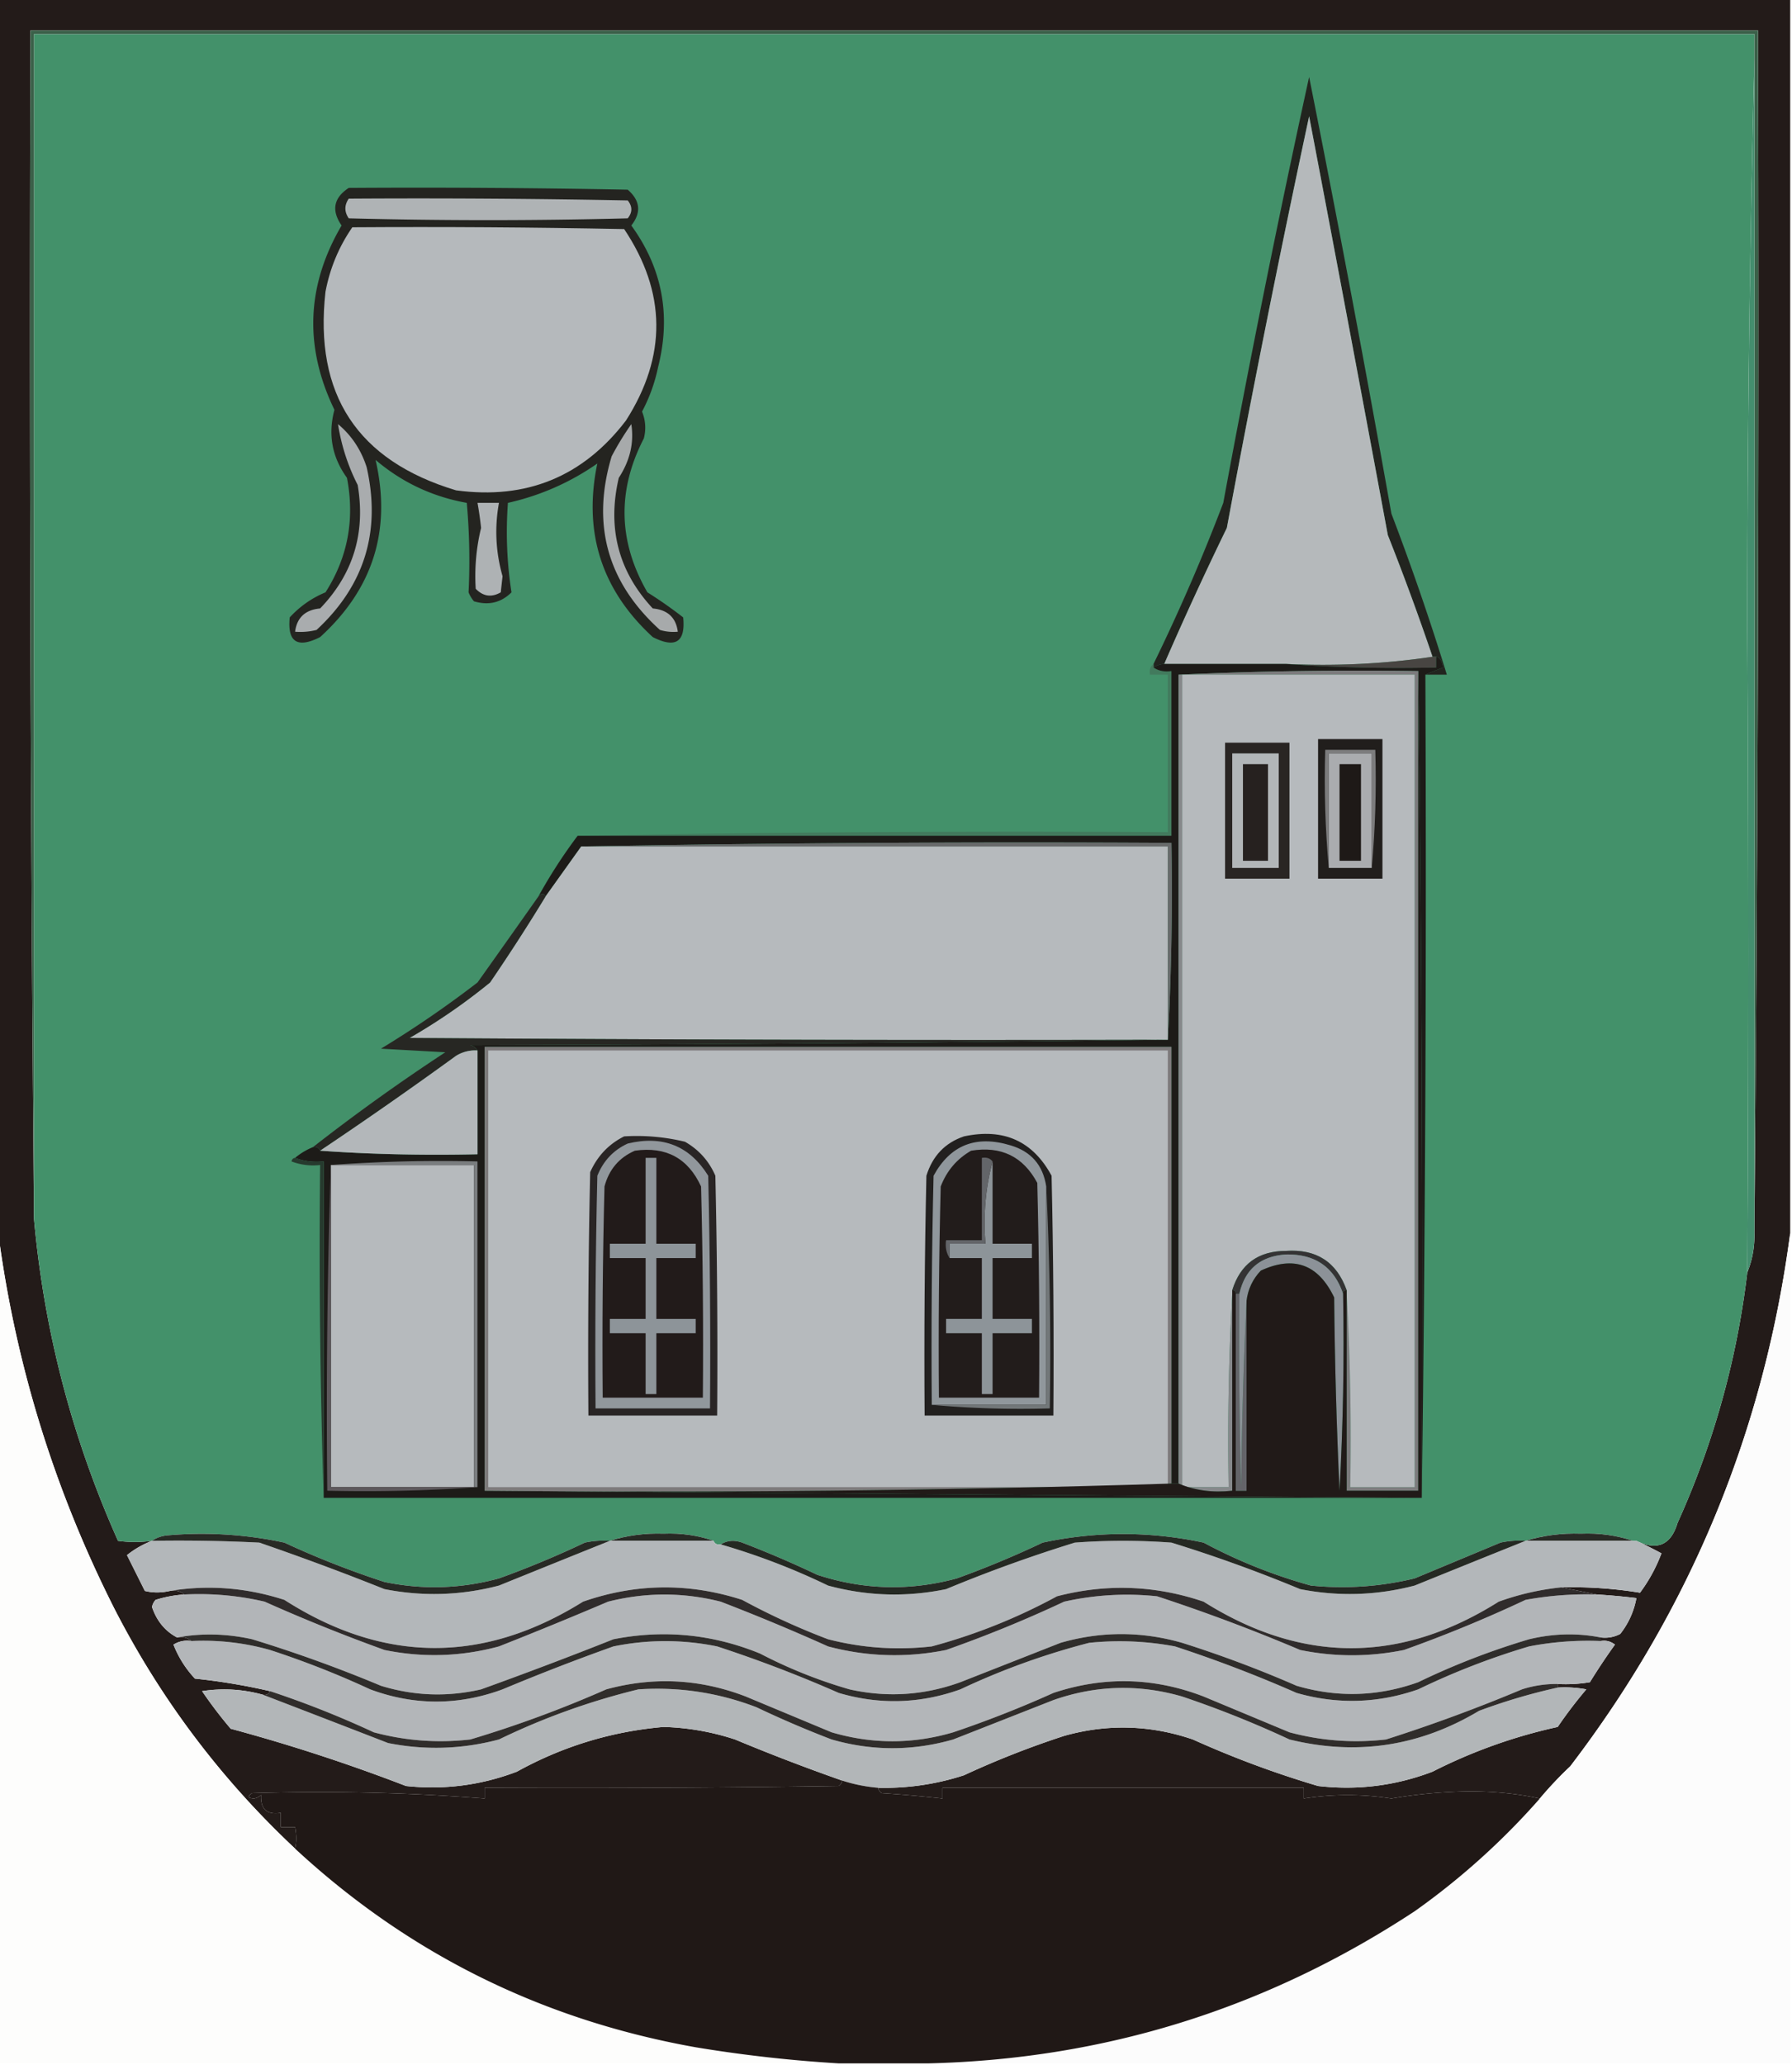 <svg xmlns="http://www.w3.org/2000/svg" width="501" height="577" style="shape-rendering:geometricPrecision;text-rendering:geometricPrecision;image-rendering:optimizeQuality;fill-rule:evenodd;clip-rule:evenodd"><path style="opacity:1" fill="#231b19" d="M-.5-.5h501v345c-7.304 55.254-27.804 104.921-61.5 149a106.308 106.308 0 0 0-8.5 9c-6.131-1.33-12.631-1.997-19.5-2-7.423.089-14.756.755-22 2a78.82 78.82 0 0 0-24.5 0v-3h-101v3a377.974 377.974 0 0 0-17-1.5c-.556-.383-.889-.883-1-1.5a71.795 71.795 0 0 0 24-3.5 252.528 252.528 0 0 1 28-11c12.079-3.405 24.079-3.072 36 1a275.875 275.875 0 0 0 35 13c10.985 1.27 21.652-.063 32-4a146.148 146.148 0 0 1 35-12.5 121.917 121.917 0 0 1 8-10.5 32.462 32.462 0 0 0-8-.5v-1a40.914 40.914 0 0 0 9-.5 175.97 175.97 0 0 1 7-10.5c-1.189-.929-2.522-1.262-4-1v-1c1.967.239 3.801-.094 5.5-1 2.324-2.98 3.824-6.313 4.5-10a185.422 185.422 0 0 0-11-1l-10-2c7.452-.181 14.785.319 22 1.5a44.033 44.033 0 0 0 6-11 118.283 118.283 0 0 0-7-3.5c5.817 2.841 9.651 1.174 11.5-5 10.098-22.318 16.598-45.652 19.5-70 1.403-3.409 2.07-7.075 2-11 1-111.832 1.333-223.832 1-336H8.5c-.333 110.835 0 221.501 1 332 2.833 31.332 10.666 61.332 23.5 90 3.047.429 6.214.429 9.5 0a25.876 25.876 0 0 0-7 4l5 10c2.218.557 4.55.557 7 0 1.599-.268 2.932.066 4 1a34.026 34.026 0 0 0-8 1.5 3.942 3.942 0 0 0-1 2c1.322 3.892 3.655 6.726 7 8.5 1.599-.268 2.932.066 4 1-1.788-.285-3.455.048-5 1a29.697 29.697 0 0 0 6 9.5 172.437 172.437 0 0 1 21 3.5c-.342.838-1.008 1.172-2 1-5.633-1.554-11.3-1.887-17-1a121.795 121.795 0 0 0 8 10.5 492.91 492.91 0 0 1 49 16c10.641 1.139 20.974-.194 31-4 12.805-7.074 26.472-11.24 41-12.5a69.999 69.999 0 0 1 20 3.5 561.42 561.42 0 0 0 30 11.5c-.111.617-.444 1.117-1 1.5-32.998.5-65.998.667-99 .5v3c-21.447-1.687-43.114-2.187-65-1.5-1.388.889-1.222 1.389.5 1.5a3.944 3.944 0 0 0 2-1c-.209 3.959 1.625 5.626 5.5 5v4h4c.435 2.203.435 4.203 0 6-20.702-19.398-37.535-41.731-50.5-67-16.8-33.226-27.633-68.226-32.5-105V-.5z"/><path style="opacity:1" fill="#43916a" d="M490.5 16.5c-1.333 52.83-2 105.996-2 159.5.376 59.964.376 119.797 0 179.5-2.902 24.348-9.402 47.682-19.5 70-1.849 6.174-5.683 7.841-11.5 5h-1c-4.565-1.54-9.398-2.207-14.5-2-5.421-.174-10.587.493-15.5 2a24.935 24.935 0 0 0-7 .5c-8.01 3.339-16.01 6.673-24 10a86.115 86.115 0 0 1-29 2 145.79 145.79 0 0 1-30-12c-15.022-3.195-30.022-3.195-45 0a267.58 267.58 0 0 1-24 10c-13.103 3.561-26.103 3.228-39-1a291.609 291.609 0 0 0-21-9c-2.212-.789-4.212-.622-6 .5-.992.172-1.658-.162-2-1-4.396-1.533-9.063-2.2-14-2-5.255-.166-10.255.501-15 2a24.935 24.935 0 0 0-7 .5 266.655 266.655 0 0 1-24 10c-10.579 2.89-21.246 3.223-32 1a252.505 252.505 0 0 1-28-11 110.005 110.005 0 0 0-33-2c-1.558.21-2.892.71-4 1.5-3.286.429-6.453.429-9.5 0-12.834-28.668-20.667-58.668-23.5-90V9.5h481v7z"/><path style="opacity:1" fill="#3b6049" d="M490.5 344.5V9.5H9.5v331c-1-110.499-1.333-221.165-1-332h483c.333 112.168 0 224.168-1 336z"/><path style="opacity:1" fill="#448e6e" d="M490.5 16.5v328c.07 3.925-.597 7.591-2 11 .376-59.703.376-119.536 0-179.5 0-53.504.667-106.67 2-159.5z"/><path style="opacity:1" fill="#22241f" d="M398.5 188.5a112.33 112.33 0 0 1 5-2c-.368-1.987-1.034-2.987-2-3h-1a720.049 720.049 0 0 0-12.5-34 25106.67 25106.67 0 0 0-22-117 4380.84 4380.84 0 0 0-23 115 971.45 971.45 0 0 0-17.5 38 5.727 5.727 0 0 0-3 1v-1a539.92 539.92 0 0 0 19.5-45 3756.918 3756.918 0 0 1 24-119 5864.213 5864.213 0 0 1 23 122 717.09 717.09 0 0 1 15.5 45h-6z"/><path style="opacity:1" fill="#b5b9bb" d="M400.5 183.5c-13.292 1.982-26.959 2.649-41 2h-34a971.45 971.45 0 0 1 17.5-38 4380.84 4380.84 0 0 1 23-115 25106.67 25106.67 0 0 1 22 117 720.049 720.049 0 0 1 12.5 34z"/><path style="opacity:1" fill="#242420" d="M97.5 52.5a3042.5 3042.5 0 0 1 78 .5c3.51 3.048 3.843 6.381 1 10 8.648 11.909 11.148 25.075 7.5 39.5a46.741 46.741 0 0 1-4.5 12.5c.993 2.453 1.16 4.953.5 7.5-7.51 14.524-7.177 28.857 1 43a120.533 120.533 0 0 1 10 7c.692 6.892-2.141 8.725-8.5 5.5-14.337-13.167-19.504-29.333-15.5-48.5-7.588 5.293-15.922 8.959-25 11-.616 8.449-.283 16.782 1 25-2.909 2.894-6.409 3.727-10.5 2.5a9.454 9.454 0 0 1-1.5-2.5c.41-8.369.243-16.703-.5-25-9.605-1.72-18.105-5.72-25.5-12 4.495 19.516-.671 36.016-15.5 49.5-6.359 3.225-9.192 1.392-8.5-5.5 2.843-3.084 6.176-5.417 10-7 6.235-9.763 8.235-20.429 6-32-4.18-5.789-5.346-12.122-3.5-19-8.508-17.554-7.841-34.72 2-51.5-2.903-4.214-2.237-7.714 2-10.5z"/><path style="opacity:1" fill="#b5b9bc" d="M98.5 63.5c25.336-.167 50.669 0 76 .5 11.822 17.676 11.989 35.509.5 53.5-11.979 15.665-27.812 22.165-47.5 19.5-27.57-8.292-39.736-26.792-36.5-55.5 1.24-6.563 3.74-12.563 7.5-18z"/><path style="opacity:1" fill="#afb3b5" d="M97.5 55.5a3042.5 3042.5 0 0 1 78 .5c1.333 1.667 1.333 3.333 0 5-26 .667-52 .667-78 0-1.252-1.828-1.252-3.661 0-5.5z"/><path style="opacity:1" fill="#aeb2b4" d="M133.5 140.5h6c-1.255 6.884-.922 13.717 1 20.5l-.5 4.5c-2.592 1.482-4.925 1.148-7-1a56.806 56.806 0 0 1 1.5-17 100.159 100.159 0 0 0-1-7z"/><path style="opacity:1" fill="#a9acae" d="M94.5 118.5c3.76 3.125 6.426 7.125 8 12 4.079 17.925-.587 33.091-14 45.5a18.452 18.452 0 0 1-6 .5c.515-3.953 2.848-6.119 7-6.5 9.257-9.625 12.757-21.125 10.5-34.5a56.395 56.395 0 0 1-5.5-17z"/><path style="opacity:1" fill="#a7aaab" d="M176.5 118.5c.8 5.194-.367 10.194-3.5 15-3.282 14.003-.115 26.17 9.5 36.5 4.152.381 6.485 2.547 7 6.5a12.93 12.93 0 0 1-5-.5c-14.697-13.283-19.197-29.45-13.5-48.5a82.844 82.844 0 0 1 5.5-9z"/><path style="opacity:1" fill="#484542" d="M400.5 183.5h1v3a441.579 441.579 0 0 1-42-1c14.041.649 27.708-.018 41-2z"/><path style="opacity:1" fill="#427a5d" d="M322.5 185.5v1c1.419.951 3.085 1.284 5 1v46h-166a6808.314 6808.314 0 0 1 165-1v-44h-5c-.237-1.291.096-2.291 1-3z"/><path style="opacity:1" fill="#1d1b18" d="M398.5 188.5c.333 76.835-.001 153.502-1 230 .333-77.168-.001-154.168-1-231-22.506-.331-44.84.003-67 1v226h-2v-122h-192v124l261 2h-306v-94c-2.885.306-5.552-.027-8-1a18.915 18.915 0 0 1 5-3c.992-.172 1.658.162 2 1 13.921.999 28.588 1.332 44 1v-29c-.418-.722-1.084-1.222-2-1.5 65.168-.167 130.168-.667 195-1.5a756.853 756.853 0 0 0 1-55 6808.314 6808.314 0 0 0-165 1l-10 14c-.438-1.006-1.104-1.006-2 0a144.457 144.457 0 0 1 11-17h166v-46c-1.915.284-3.581-.049-5-1a5.727 5.727 0 0 1 3-1h34a441.579 441.579 0 0 0 42 1v-3c.966.013 1.632 1.013 2 3a112.33 112.33 0 0 0-5 2z"/><path style="opacity:1" fill="#7c7b7d" d="M329.5 188.5c22.16-.997 44.494-1.331 67-1v229h-20v-55a729.55 729.55 0 0 1 1 54h18v-227h-66z"/><path style="opacity:1" fill="#b6babd" d="M330.5 188.5h65v227h-18a729.55 729.55 0 0 0-1-54v-1c-2.81-7.914-8.477-11.581-17-11-7.731.025-12.731 3.691-15 11v1a729.55 729.55 0 0 0-1 54h-13v-227z"/><path style="opacity:1" fill="#211e1c" d="M368.5 206.5h18v39h-18v-39z"/><path style="opacity:1" fill="#7c7c7d" d="M383.5 242.5v-32h-12v32c-.995-10.821-1.328-21.821-1-33h14c.328 11.179-.005 22.179-1 33z"/><path style="opacity:1" fill="#aaacaf" d="M383.5 242.5h-12v-32h12v32z"/><path style="opacity:1" fill="#1e1917" d="M374.5 213.5h6v27h-6v-27z"/><path style="opacity:1" fill="#292523" d="M342.5 207.5h18v38h-18v-38z"/><path style="opacity:1" fill="#b2b6b8" d="M344.5 210.5h13v32h-13v-32z"/><path style="opacity:1" fill="#26211f" d="M347.5 213.5h7v27h-7v-27z"/><path style="opacity:1" fill="#86888b" d="M329.5 188.5h1v227h13a729.55 729.55 0 0 1 1-54v55c-5.444.608-10.444-.058-15-2v-226z"/><path style="opacity:1" fill="#b6babd" d="M162.5 236.5h164v54c-70.667.167-141.334 0-212-.5a167.267 167.267 0 0 0 22.5-15.5 541.608 541.608 0 0 0 15.5-24l10-14z"/><path style="opacity:1" fill="#686a6b" d="M162.5 236.5a6808.314 6808.314 0 0 1 165-1 756.853 756.853 0 0 1-1 55v-54h-164z"/><path style="opacity:1" fill="#272723" d="M152.5 250.5a541.608 541.608 0 0 1-15.5 24 167.267 167.267 0 0 1-22.5 15.5c70.666.5 141.333.667 212 .5-64.832.833-129.832 1.333-195 1.5.916.278 1.582.778 2 1.5a10.098 10.098 0 0 0-6 1.5 1220.08 1220.08 0 0 1-38 26.5c-.342-.838-1.008-1.172-2-1a552.021 552.021 0 0 1 37-26.5l-18-1a295.996 295.996 0 0 0 27-18.5 6207.944 6207.944 0 0 0 17-24c.896-1.006 1.562-1.006 2 0z"/><path style="opacity:1" fill="#b3b7ba" d="M133.5 293.5v29c-15.412.332-30.079-.001-44-1a1220.08 1220.08 0 0 0 38-26.5 10.098 10.098 0 0 1 6-1.5z"/><path style="opacity:1" fill="#7d7a7b" d="M327.5 414.5a4610.156 4610.156 0 0 1-192 2v-124h192v122z"/><path style="opacity:1" fill="#b6babd" d="M136.5 293.5h190v122h-190v-122zM92.5 325.5h40v90h-40v-90z"/><path style="opacity:1" fill="#263a2e" d="M82.5 323.5c2.448.973 5.115 1.306 8 1v94a2162.788 2162.788 0 0 1-1-93 16.874 16.874 0 0 1-8-1c.124-.607.457-.94 1-1z"/><path style="opacity:1" fill="#7a7d7f" d="M92.5 325.5a420.766 420.766 0 0 1 41-1v91h-1v-90h-40z"/><path style="opacity:1" fill="#22201f" d="M269.5 317.5c11.075-2.379 19.241 1.288 24.5 11 .5 22.331.667 44.664.5 67h-36c-.167-22.336 0-44.669.5-67 1.711-5.541 5.211-9.208 10.5-11z"/><path style="opacity:1" fill="#90979c" d="M292.5 331.5v61h-32c-.167-21.336 0-42.669.5-64 4.678-8.584 11.844-11.418 21.5-8.5 5.77 1.702 9.103 5.536 10 11.5z"/><path style="opacity:1" fill="#343334" d="M376.5 360.5c-.667 0-1 .333-1 1-2.535-7.509-7.868-11.176-16-11-7.126.466-11.46 4.132-13 11h-1c0-.667-.333-1-1-1 2.269-7.309 7.269-10.975 15-11 8.523-.581 14.19 3.086 17 11z"/><path style="opacity:1" fill="#8c9298" d="M375.5 361.5c.333 18.345 0 36.679-1 55a1460.178 1460.178 0 0 1-1.5-54c-4.429-9.253-11.263-11.753-20.5-7.5-2.282 2.397-3.616 5.231-4 8.5a1339.267 1339.267 0 0 0-1.5 52c-.5-17.997-.667-35.997-.5-54 1.54-6.868 5.874-10.534 13-11 8.132-.176 13.465 3.491 16 11z"/><path style="opacity:1" fill="#211a18" d="M396.5 187.5c.999 76.832 1.333 153.832 1 231h-1l-261-2c64.342.663 128.342-.004 192-2h2c4.556 1.942 9.556 2.608 15 2v-56c.667 0 1 .333 1 1v55h3v-53c.384-3.269 1.718-6.103 4-8.5 9.237-4.253 16.071-1.753 20.5 7.5.167 18.009.667 36.009 1.5 54 1-18.321 1.333-36.655 1-55 0-.667.333-1 1-1v56h20v-229z"/><path style="opacity:1" fill="#fcfcfc" d="M500.5 344.5v232h-241c49.353-1.174 94.686-15.34 136-42.5a201.731 201.731 0 0 0 35-31.5 106.308 106.308 0 0 1 8.5-9c33.696-44.079 54.196-93.746 61.5-149z"/><path style="opacity:1" fill="#fdfdfc" d="M-.5 344.5c4.867 36.774 15.7 71.774 32.5 105 12.965 25.269 29.798 47.602 50.5 67 31.697 29.348 69.031 47.848 112 55.5a386.516 386.516 0 0 0 40 4.5H-.5v-232z"/><path style="opacity:1" fill="#646469" d="M345.5 361.5h1c-.167 18.003 0 36.003.5 54 .168-17.505.668-34.838 1.5-52v53h-3v-55z"/><path style="opacity:1" fill="#221c1b" d="M271.5 321.5c8.389-1.375 14.556 1.625 18.5 9 .5 19.997.667 39.997.5 60h-28c-.167-19.669 0-39.336.5-59 1.677-4.378 4.511-7.712 8.5-10z"/><path style="opacity:1" fill="#8d9499" d="M277.5 324.5v23h11v4h-11v17h11v4h-11v17h-3v-17h-10v-4h10v-17h-9v-4h10c-.632-8.073.035-15.74 2-23z"/><path style="opacity:1" fill="#636569" d="M277.5 324.5c-1.965 7.26-2.632 14.927-2 23h-10v4c-.951-1.419-1.284-3.085-1-5h10v-23c1.291-.237 2.291.096 3 1z"/><path style="opacity:1" fill="#727779" d="M292.5 331.5a961.42 961.42 0 0 1 1 62c-11.179.328-22.179-.005-33-1h32v-61z"/><path style="opacity:1" fill="#292525" d="M174.5 317.5a57.025 57.025 0 0 1 17 1.5c3.888 2.222 6.721 5.388 8.5 9.5.5 22.331.667 44.664.5 67h-36c-.167-22.669 0-45.336.5-68 2.022-4.52 5.189-7.853 9.5-10z"/><path style="opacity:1" fill="#91979c" d="M175.5 319.5c9.814-2.348 17.314.652 22.5 9 .5 21.664.667 43.331.5 65h-32c-.167-21.669 0-43.336.5-65 1.688-4.185 4.521-7.185 8.5-9z"/><path style="opacity:1" fill="#221b1a" d="M177.5 321.5c8.698-1.236 14.865 2.097 18.5 10 .5 19.664.667 39.331.5 59h-28c-.167-19.669 0-39.336.5-59 1.261-4.755 4.095-8.088 8.5-10z"/><path style="opacity:1" fill="#8d9499" d="M180.5 323.5h3v24h11v4h-11v17h11v4h-11v17h-3v-17h-10v-4h10v-17h-10v-4h10v-24z"/><path style="opacity:1" fill="#5d585c" d="M92.5 325.5v90h41a441.579 441.579 0 0 1-42 1c-.332-30.505.002-60.838 1-91z"/><path style="opacity:1" fill="#282a25" d="M199.5 430.5h-29c4.745-1.499 9.745-2.166 15-2 4.937-.2 9.604.467 14 2z"/><path style="opacity:1" fill="#292b26" d="M456.5 430.5h-30c4.913-1.507 10.079-2.174 15.5-2 5.102-.207 9.935.46 14.5 2z"/><path style="opacity:1" fill="#b3b7ba" d="M42.5 430.5c10.006-.166 20.006 0 30 .5a771.287 771.287 0 0 1 35 13c10.729 2.108 21.396 1.775 32-1a11270.15 11270.15 0 0 1 31-12.5h29c.342.838 1.008 1.172 2 1a190.701 190.701 0 0 1 30 11.5c10.902 2.957 21.902 3.29 33 1a406.201 406.201 0 0 1 36-13c9-.667 18-.667 27 0a405.673 405.673 0 0 1 36 13c10.726 2.108 21.393 1.775 32-1 10.432-4.226 20.765-8.393 31-12.5h31a118.283 118.283 0 0 1 7 3.5 44.033 44.033 0 0 1-6 11 118.137 118.137 0 0 0-22-1.5 74.032 74.032 0 0 0-17.5 4c-27.503 17.318-55.003 17.318-82.5 0-13.526-4.59-27.193-5.09-41-1.5a160.229 160.229 0 0 1-35 14c-9.821 1.115-19.488.448-29-2a195.64 195.64 0 0 1-24-11c-14.901-4.813-29.735-4.646-44.5.5-27.913 17.414-55.747 17.247-83.5-.5-10.617-3.427-21.283-4.26-32-2.5-2.45.557-4.782.557-7 0l-5-10a25.876 25.876 0 0 1 7-4z"/><path style="opacity:1" fill="#252923" d="M426.5 430.5a10149.058 10149.058 0 0 0-31 12.5c-10.607 2.775-21.274 3.108-32 1a405.673 405.673 0 0 0-36-13c-9-.667-18-.667-27 0a406.201 406.201 0 0 0-36 13c-11.098 2.29-22.098 1.957-33-1a190.701 190.701 0 0 0-30-11.5c1.788-1.122 3.788-1.289 6-.5a291.609 291.609 0 0 1 21 9c12.897 4.228 25.897 4.561 39 1a267.58 267.58 0 0 0 24-10c14.978-3.195 29.978-3.195 45 0a145.79 145.79 0 0 0 30 12c9.785.976 19.451.31 29-2 7.99-3.327 15.99-6.661 24-10a24.935 24.935 0 0 1 7-.5z"/><path style="opacity:1" fill="#282a25" d="M170.5 430.5a11270.15 11270.15 0 0 0-31 12.5c-10.604 2.775-21.271 3.108-32 1a771.287 771.287 0 0 0-35-13c-9.994-.5-19.994-.666-30-.5 1.108-.79 2.442-1.29 4-1.5a110.005 110.005 0 0 1 33 2 252.505 252.505 0 0 0 28 11c10.754 2.223 21.421 1.89 32-1a266.655 266.655 0 0 0 24-10 24.935 24.935 0 0 1 7-.5z"/><path style="opacity:1" fill="#b2b5b8" d="M51.5 445.5a80.499 80.499 0 0 1 22.5 2 486.462 486.462 0 0 0 33.5 13.5c10.746 2.196 21.412 1.863 32-1a1219.19 1219.19 0 0 0 30.5-12.5c10.504-2.65 21.004-2.65 31.5 0a587.219 587.219 0 0 1 30 12.5c10.913 2.895 21.913 3.229 33 1a355.387 355.387 0 0 0 33-13.5 80.201 80.201 0 0 1 26-1.5 505.583 505.583 0 0 1 40 15c9.658 1.968 19.325 1.968 29 0a378.656 378.656 0 0 0 34-14 94.41 94.41 0 0 1 20-1.5c3.679.224 7.346.558 11 1-.676 3.687-2.176 7.02-4.5 10-1.699.906-3.533 1.239-5.5 1-6.546-1.292-13.213-1.126-20 .5a205.813 205.813 0 0 0-31 12c-11.242 4.023-22.575 4.356-34 1a324.79 324.79 0 0 0-32-12c-11.353-3.252-22.687-3.252-34 0l-28 11c-10.142 3.678-20.475 4.344-31 2a134.822 134.822 0 0 1-25-10c-13.286-5.428-26.952-6.761-41-4a1241.413 1241.413 0 0 1-37 14c-9.421 2.173-18.755 1.839-28-1a386.443 386.443 0 0 0-36-13c-7.128-1.582-14.128-1.749-21-.5-3.345-1.774-5.678-4.608-7-8.5a3.942 3.942 0 0 1 1-2 34.026 34.026 0 0 1 8-1.5z"/><path style="opacity:1" fill="#302c2c" d="M47.5 444.5c10.717-1.76 21.383-.927 32 2.5 27.753 17.747 55.587 17.914 83.5.5 14.765-5.146 29.599-5.313 44.5-.5a195.64 195.64 0 0 0 24 11c9.512 2.448 19.179 3.115 29 2a160.229 160.229 0 0 0 35-14c13.807-3.59 27.474-3.09 41 1.5 27.497 17.318 54.997 17.318 82.5 0a74.032 74.032 0 0 1 17.5-4l10 2a94.41 94.41 0 0 0-20 1.5 378.656 378.656 0 0 1-34 14c-9.675 1.968-19.342 1.968-29 0a505.583 505.583 0 0 0-40-15 80.201 80.201 0 0 0-26 1.5 355.387 355.387 0 0 1-33 13.5c-11.087 2.229-22.087 1.895-33-1a587.219 587.219 0 0 0-30-12.5c-10.496-2.65-20.996-2.65-31.5 0a1219.19 1219.19 0 0 1-30.5 12.5c-10.588 2.863-21.254 3.196-32 1A486.462 486.462 0 0 1 74 447.5a80.499 80.499 0 0 0-22.5-2c-1.068-.934-2.401-1.268-4-1z"/><path style="opacity:1" fill="#b3b6b9" d="M53.5 458.5a68.395 68.395 0 0 1 22 2.5 252.505 252.505 0 0 1 28 11c12.292 4.553 24.625 4.553 37 0a617.31 617.31 0 0 1 31-12c9.661-1.964 19.327-1.964 29 0a369.638 369.638 0 0 1 34 13c11.413 3.358 22.746 3.025 34-1a203.452 203.452 0 0 1 36-13 83.602 83.602 0 0 1 24 1 369.638 369.638 0 0 1 34 13c11.417 3.26 22.751 2.926 34-1a205.36 205.36 0 0 1 31-12 86.62 86.62 0 0 1 20-1.5c1.478-.262 2.811.071 4 1a175.97 175.97 0 0 0-7 10.5 40.914 40.914 0 0 1-9 .5 31.284 31.284 0 0 0-10 1.5 456.12 456.12 0 0 1-38 14c-9.142 1.045-18.142.379-27-2l-24-10c-13.903-5.356-27.903-5.69-42-1a307.783 307.783 0 0 1-28 11c-11.333 3.333-22.667 3.333-34 0l-24-10c-12.805-4.929-25.805-5.596-39-2a324.25 324.25 0 0 1-38 14c-9.142 1.045-18.142.379-27-2a268.506 268.506 0 0 0-29-11.5 172.437 172.437 0 0 0-21-3.5 29.697 29.697 0 0 1-6-9.5c1.545-.952 3.212-1.285 5-1z"/><path style="opacity:1" fill="#2f2d2b" d="M49.5 457.5c6.872-1.249 13.872-1.082 21 .5a386.443 386.443 0 0 1 36 13c9.245 2.839 18.579 3.173 28 1 12.4-4.467 24.733-9.134 37-14 14.048-2.761 27.714-1.428 41 4a134.822 134.822 0 0 0 25 10c10.525 2.344 20.858 1.678 31-2l28-11c11.313-3.252 22.647-3.252 34 0a324.79 324.79 0 0 1 32 12c11.425 3.356 22.758 3.023 34-1 10-4.832 20.333-8.832 31-12 6.787-1.626 13.454-1.792 20-.5v1a86.62 86.62 0 0 0-20 1.5 205.36 205.36 0 0 0-31 12c-11.249 3.926-22.583 4.26-34 1a369.638 369.638 0 0 0-34-13 83.602 83.602 0 0 0-24-1 203.452 203.452 0 0 0-36 13c-11.254 4.025-22.587 4.358-34 1a369.638 369.638 0 0 0-34-13c-9.673-1.964-19.339-1.964-29 0a617.31 617.31 0 0 0-31 12c-12.375 4.553-24.708 4.553-37 0a252.505 252.505 0 0 0-28-11 68.395 68.395 0 0 0-22-2.5c-1.068-.934-2.401-1.268-4-1z"/><path style="opacity:1" fill="#b2b6b8" d="M73.5 473.5c11.568 4.439 23.235 8.939 35 13.5 10.395 2.063 20.728 1.73 31-1a194.544 194.544 0 0 1 39-14c11.356-.745 22.356.922 33 5a291.609 291.609 0 0 0 21 9c11.318 3.252 22.652 3.252 34 0l28-11c11.879-4.169 23.879-4.503 36-1a290.324 290.324 0 0 1 30 12c18.732 4.601 36.399 1.934 53-8a165.536 165.536 0 0 1 22-6.5 32.462 32.462 0 0 1 8 .5 121.917 121.917 0 0 0-8 10.5 146.148 146.148 0 0 0-35 12.5c-10.348 3.937-21.015 5.27-32 4a275.875 275.875 0 0 1-35-13c-11.921-4.072-23.921-4.405-36-1a252.528 252.528 0 0 0-28 11 71.795 71.795 0 0 1-24 3.5 44.327 44.327 0 0 1-10-2 561.42 561.42 0 0 1-30-11.5 69.999 69.999 0 0 0-20-3.5c-14.528 1.26-28.195 5.426-41 12.5-10.026 3.806-20.359 5.139-31 4a492.91 492.91 0 0 0-49-16 121.795 121.795 0 0 1-8-10.5c5.7-.887 11.367-.554 17 1z"/><path style="opacity:1" fill="#302d2b" d="M435.5 470.5v1a165.536 165.536 0 0 0-22 6.5c-16.601 9.934-34.268 12.601-53 8a290.324 290.324 0 0 0-30-12c-12.121-3.503-24.121-3.169-36 1l-28 11c-11.348 3.252-22.682 3.252-34 0a291.609 291.609 0 0 1-21-9c-10.644-4.078-21.644-5.745-33-5a194.544 194.544 0 0 0-39 14c-10.272 2.73-20.605 3.063-31 1a10880.524 10880.524 0 0 0-35-13.5c.992.172 1.658-.162 2-1a268.506 268.506 0 0 1 29 11.5c8.858 2.379 17.858 3.045 27 2a324.25 324.25 0 0 0 38-14c13.195-3.596 26.195-2.929 39 2l24 10c11.333 3.333 22.667 3.333 34 0a307.783 307.783 0 0 0 28-11c14.097-4.69 28.097-4.356 42 1l24 10c8.858 2.379 17.858 3.045 27 2a456.12 456.12 0 0 0 38-14 31.284 31.284 0 0 1 10-1.5z"/><path style="opacity:1" fill="#201816" d="M235.5 497.5a44.327 44.327 0 0 0 10 2c.111.617.444 1.117 1 1.5 5.689.373 11.355.873 17 1.5v-3h101v3a78.82 78.82 0 0 1 24.5 0 139.552 139.552 0 0 1 22-2c6.869.003 13.369.67 19.5 2a201.731 201.731 0 0 1-35 31.5c-41.314 27.16-86.647 41.326-136 42.5h-25a386.516 386.516 0 0 1-40-4.5c-42.969-7.652-80.303-26.152-112-55.5.435-1.797.435-3.797 0-6h-4v-4c-3.875.626-5.709-1.041-5.5-5a3.944 3.944 0 0 1-2 1c-1.722-.111-1.888-.611-.5-1.5 21.886-.687 43.553-.187 65 1.5v-3c33.002.167 66.002 0 99-.5.556-.383.889-.883 1-1.5z"/></svg>